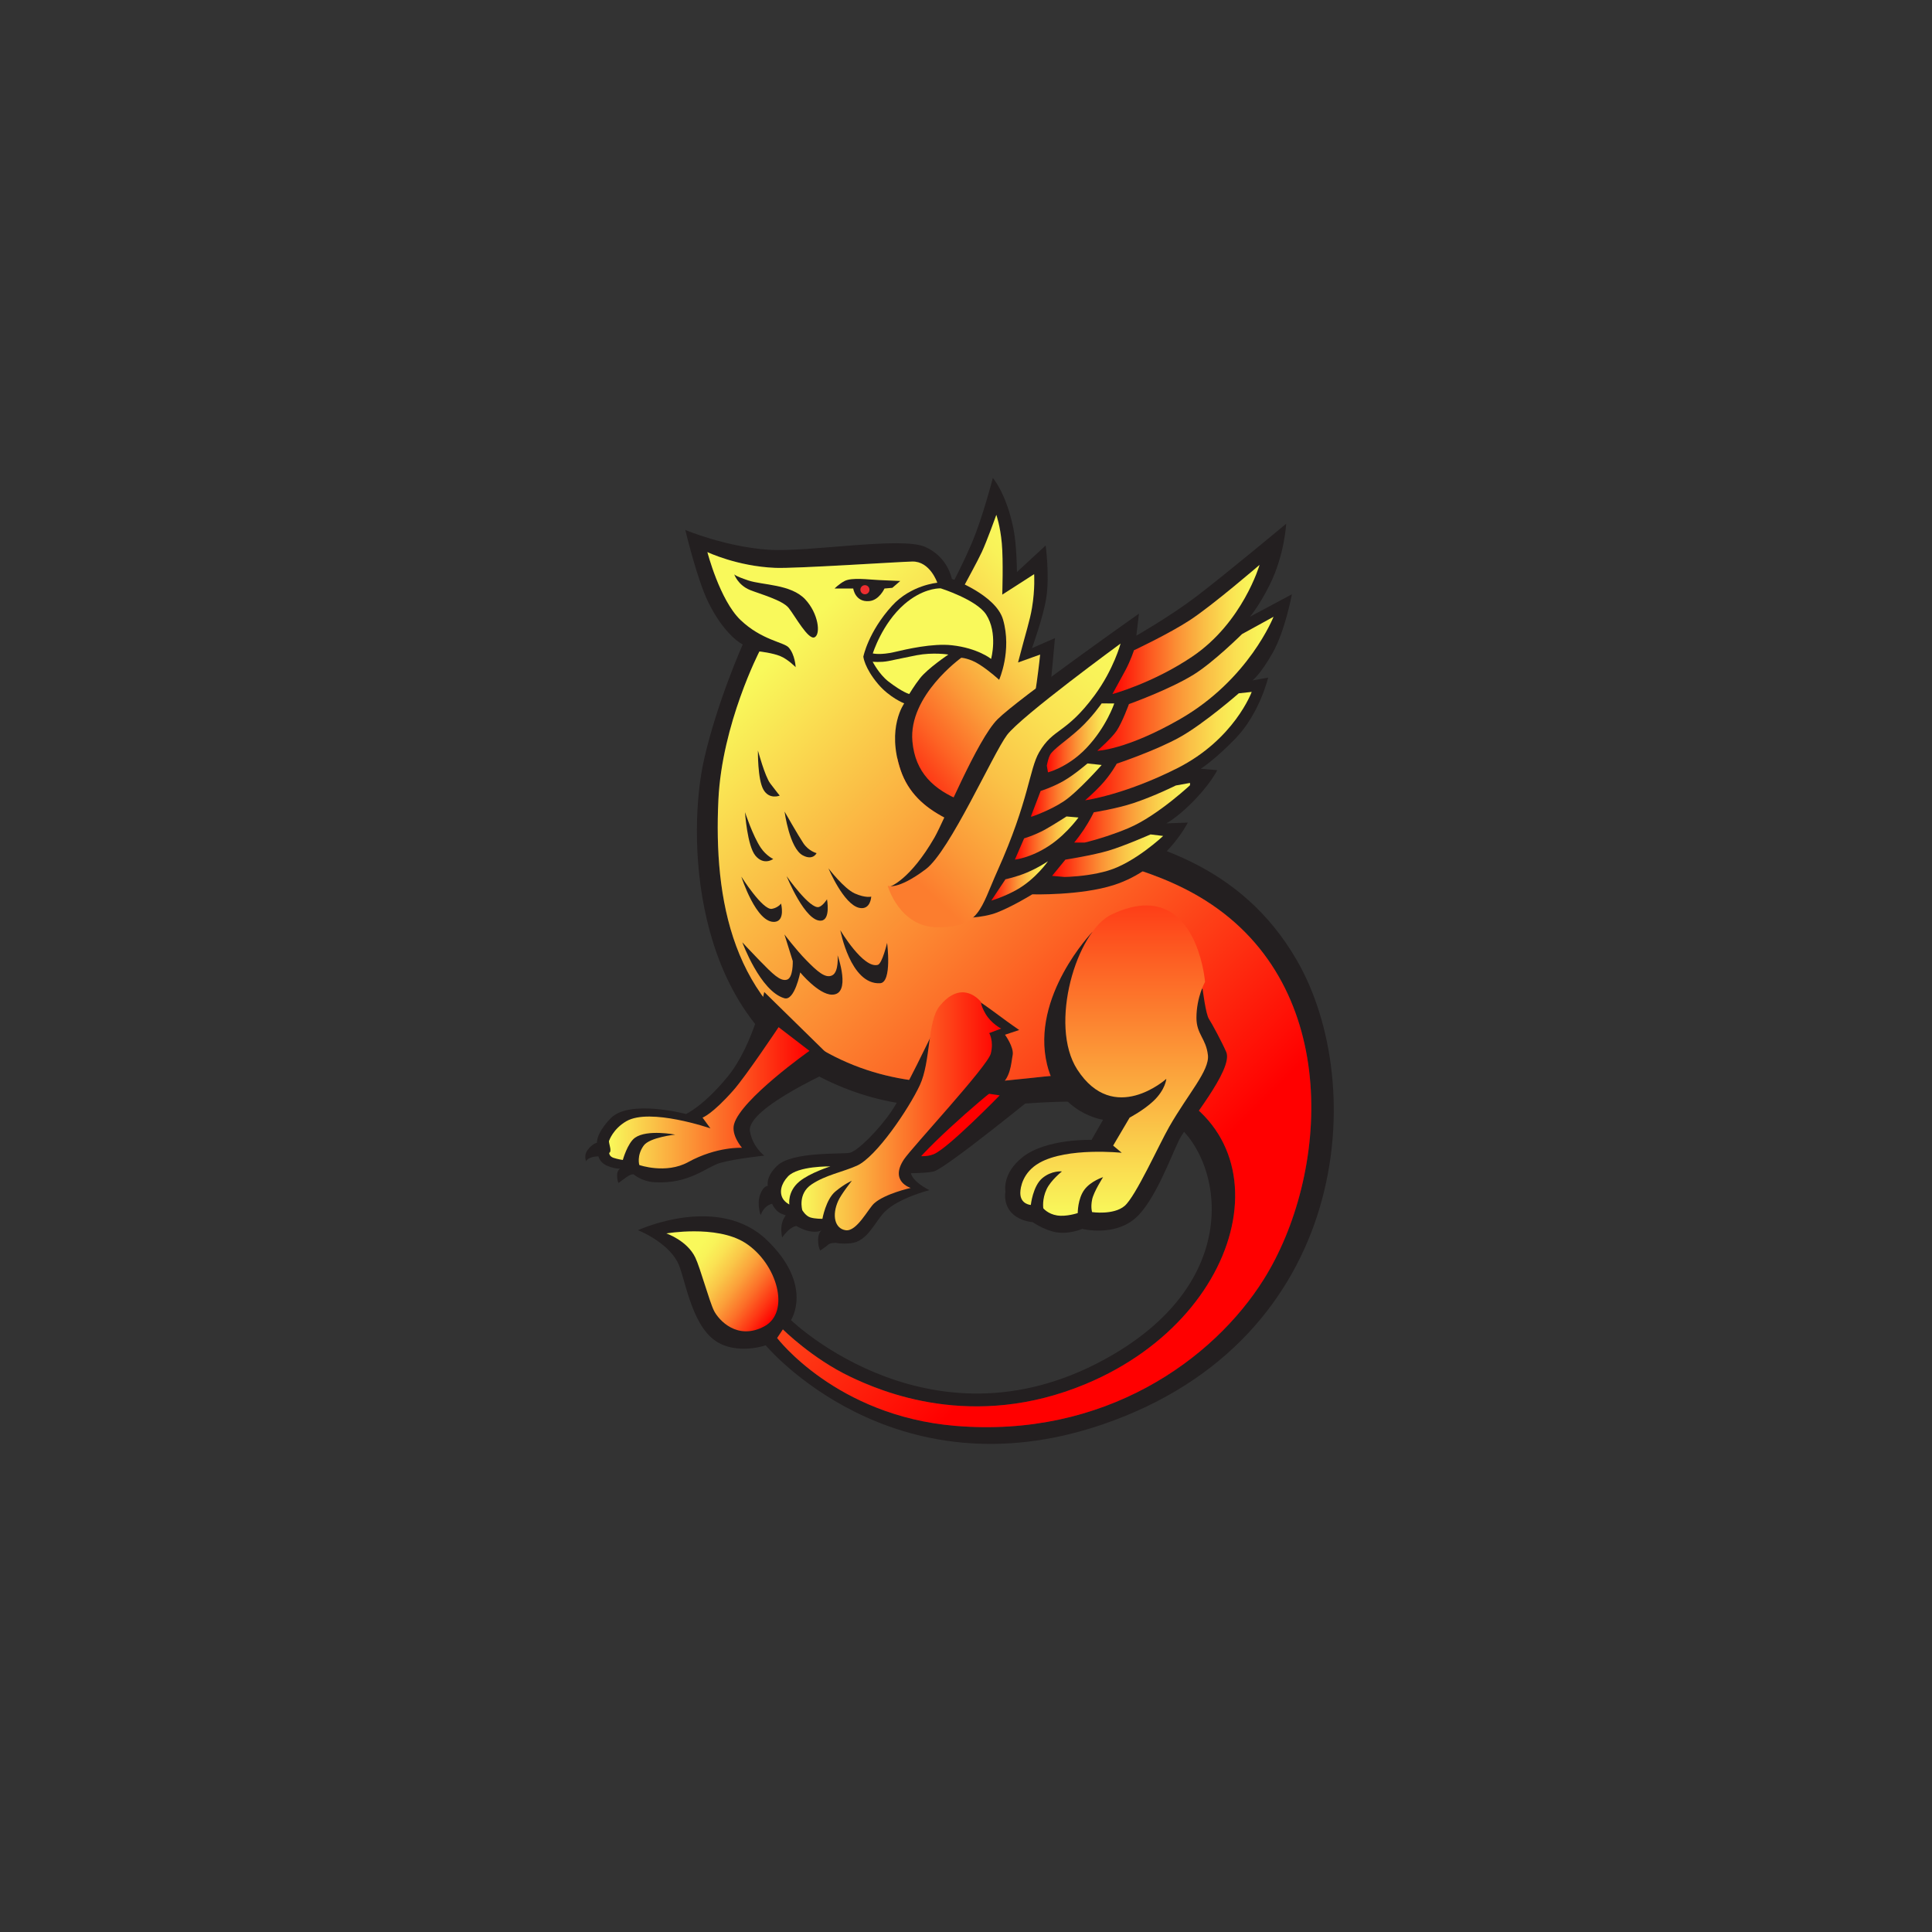 <?xml version="1.0" encoding="utf-8"?>
<!-- Generator: Adobe Illustrator 22.1.0, SVG Export Plug-In . SVG Version: 6.00 Build 0)  -->
<svg version="1.1" xmlns="http://www.w3.org/2000/svg" xmlns:xlink="http://www.w3.org/1999/xlink" x="0px" y="0px"
	 viewBox="0 0 100 100" style="enable-background:new 0 0 100 100;" xml:space="preserve">
<rect x="0" y="0" width="100" height="100" fill="#333333" stroke="none"/>
<style type="text/css">
	.st0{fill:#231F20;}
	.st1{fill:url(#SVGID_1_);}
	.st2{fill:url(#SVGID_2_);}
	.st3{fill:#FF0000;}
	.st4{fill:none;}
	.st5{fill:#F9F95B;}
	.st6{fill:#ED2E30;}
	.st7{clip-path:url(#SVGID_22_);}
	.st8{clip-path:url(#SVGID_24_);}
	.st9{clip-path:url(#SVGID_29_);}
	.st10{clip-path:url(#SVGID_31_);}
	.st11{clip-path:url(#SVGID_36_);}
	.st12{clip-path:url(#SVGID_38_);}
	.st13{clip-path:url(#SVGID_43_);}
	.st14{clip-path:url(#SVGID_45_);}
	.st15{clip-path:url(#SVGID_50_);}
	.st16{clip-path:url(#SVGID_52_);}
	.st17{clip-path:url(#SVGID_57_);}
	.st18{clip-path:url(#SVGID_59_);}
	.st19{fill:url(#SVGID_63_);}
	.st20{fill:url(#SVGID_64_);}
</style>
<g id="Layer_3">
</g>
<g id="Layer_2">
</g>
<g id="Layer_1">
	<g>
		<path class="st0" d="M51.389,24.739c0,0,0.69,0.781,1.062,2.602
			c0.181,0.883,0.185,2.268,0.185,2.268l1.487-1.375c0,0,0.207,1.527,0.037,2.675
			c-0.149,1.004-0.744,2.638-0.744,2.638l1.189-0.519l-0.36,3.876l-3.021,6.694
			l-6.286-2.123l3.61-9.896c0,0,0.966-1.634,1.746-3.456
			C50.86,26.801,51.389,24.739,51.389,24.739"/>
		<linearGradient id="SVGID_1_" gradientUnits="userSpaceOnUse" x1="44.876" y1="40.092" x2="55.424" y2="31.241">
			<stop  offset="0" style="stop-color:#FF0000"/>
			<stop  offset="0.093" style="stop-color:#FE220D"/>
			<stop  offset="0.282" style="stop-color:#FD6324"/>
			<stop  offset="0.463" style="stop-color:#FB9838"/>
			<stop  offset="0.63" style="stop-color:#FAC247"/>
			<stop  offset="0.78" style="stop-color:#FAE052"/>
			<stop  offset="0.908" style="stop-color:#F9F259"/>
			<stop  offset="1" style="stop-color:#F9F95B"/>
		</linearGradient>
		<path class="st1" d="M50.817,28.576c-0.521,1.104-1.746,3.111-2.317,4.661
			c-0.572,1.55-2.662,7.747-2.662,7.991c0,0.245,5.062,1.634,5.062,1.634
			s1.877-3.431,2.285-4.982c0.407-1.551,0.653-4,0.653-4l-1.144,0.41
			c0.424-1.636,0.609-2.149,0.722-2.826c0.164-0.979,0.111-1.746,0.111-1.746
			l-1.65,1.06c0,0,0.059-1.759-0.023-2.658
			c-0.081-0.897-0.284-1.472-0.284-1.472S51.071,28.038,50.817,28.576"/>
		<path class="st0" d="M67.128,49.71c-5.797-10.042-19.332-4.889-19.903-11.339
			c-0.209-2.367,2.531-4.326,2.531-4.326s0.428,0.021,0.948,0.355
			c0.538,0.346,1.011,0.787,1.011,0.787s0.669-1.498,0.203-3.116
			c-0.372-1.289-2.651-2.108-2.651-2.108s-0.197-1.137-1.386-1.658
			c-1.246-0.544-6.023,0.287-8.1,0.149c-2.23-0.149-4.31-1.023-4.31-1.023
			s0.607,2.554,1.188,3.736c0.863,1.756,1.785,2.191,1.785,2.191
			s-1.315,2.948-1.993,5.91c-0.897,3.919-0.643,12.878,5.714,16.326
			c6.682,3.626,11.938,0.034,17.904,2.139c2.775,0.98,5.117,7.957-2.476,12.392
			c-9.224,5.389-16.652-1.796-16.652-1.796s1.184-1.79-1.235-4.132
			c-2.529-2.447-6.684-0.522-6.684-0.522s1.469,0.572,2.041,1.634
			c0.386,0.718,0.672,3.205,1.968,4.092c1.101,0.753,2.603,0.233,2.603,0.233
			s6.529,7.843,17.469,4.082C69.877,69.328,70.873,56.198,67.128,49.71z
			 M49.429,73.8c-6.154-0.521-9.203-4.546-9.203-4.546l0.297-0.446
			c0,0,1.511,1.509,3.492,2.452c1.562,0.744,6.318,2.824,12.188,0.372
			c8.741-3.65,10.667-13.61,2.676-15.829c-1.603-0.446-3.509-0.223-5.607,0.002
			c-3.068,0.328-6.545,0.655-10.073-1.118c-5.317-2.67-6.259-8.153-6.014-13.295
			c0.187-3.921,2.124-7.674,2.124-7.674s0.659,0.073,1.067,0.236
			c0.408,0.164,0.81,0.58,0.81,0.58s-0.029-0.654-0.365-1.025
			c-0.244-0.272-1.403-0.378-2.493-1.423c-1.073-1.029-1.713-3.51-1.713-3.51
			s1.533,0.735,3.51,0.816c1.063,0.044,6.449-0.316,7.102-0.327
			c0.915-0.015,1.288,1.098,1.288,1.098s-1.366,0.115-2.342,1.19
			c-1.238,1.362-1.487,2.638-1.487,2.638s0.056,0.576,0.761,1.412
			c0.6,0.711,1.356,1.005,1.356,1.005s-0.928,1.263-0.185,3.456
			c1.555,4.588,10.01,3.097,15.792,6.754c7.103,4.489,6.343,14.26,3.01,19.591
			C62.818,70.368,57.17,74.457,49.429,73.8z"/>
		<linearGradient id="SVGID_2_" gradientUnits="userSpaceOnUse" x1="29.979" y1="35.211" x2="63.466" y2="68.697">
			<stop  offset="0.133" style="stop-color:#F9F95B"/>
			<stop  offset="0.854" style="stop-color:#FF0000"/>
		</linearGradient>
		<path class="st2" d="M38.326,32.087c1.09,1.045,2.249,1.151,2.493,1.423
			c0.336,0.371,0.365,1.025,0.365,1.025s-0.402-0.416-0.81-0.58
			c-0.408-0.163-1.067-0.236-1.067-0.236s-1.937,3.752-2.123,7.674
			c-0.245,5.142,0.696,10.626,6.014,13.295c3.529,1.773,7.005,1.446,10.073,1.118
			c2.098-0.225,4.004-0.448,5.607-0.002c7.991,2.219,6.065,12.178-2.676,15.829
			c-5.87,2.452-10.626,0.372-12.188-0.372c-1.98-0.943-3.492-2.452-3.492-2.452
			l-0.297,0.446c0,0,3.049,4.024,9.203,4.546c7.741,0.657,13.389-3.432,15.989-7.592
			c3.333-5.331,4.093-15.101-3.01-19.591c-5.782-3.657-14.237-2.166-15.792-6.754
			C45.874,37.671,46.802,36.408,46.802,36.408s-0.756-0.294-1.356-1.005
			c-0.706-0.836-0.761-1.412-0.761-1.412s0.248-1.276,1.487-2.638
			c0.976-1.075,2.342-1.19,2.342-1.19s-0.373-1.114-1.288-1.098
			c-0.653,0.01-6.039,0.371-7.102,0.327c-1.977-0.081-3.51-0.816-3.51-0.816
			S37.254,31.057,38.326,32.087"/>
		<path class="st0" d="M54.048,56.323c0,0-5.069,4.148-5.721,4.312
			c-0.653,0.162-3.121,0.074-3.121,0.074l2.51-4.296L54.048,56.323"/>
		<path class="st0" d="M39.557,51.345c0,0-0.556,2.749-1.895,4.384
			c-1.246,1.521-2.155,1.932-2.155,1.932s-2.934-0.781-3.901,0.224
			c-0.77,0.801-0.706,1.263-0.706,1.263s-0.228,0.032-0.483,0.372
			c-0.223,0.297-0.075,0.593-0.075,0.593s0.012-0.141,0.335-0.224
			c0.149-0.036,0.297-0.036,0.297-0.036s0.069,0.327,0.446,0.484
			c0.447,0.185,0.669,0.147,0.669,0.147s-0.148,0.112-0.148,0.335
			c0,0.327,0.074,0.409,0.074,0.409s0.112-0.086,0.409-0.298
			c0.261-0.185,0.372-0.148,0.372-0.148s0.405,0.367,1.077,0.409
			c1.821,0.111,2.706-0.809,3.419-1.005c0.818-0.222,2.267-0.371,2.267-0.371
			s-0.605-0.442-0.743-1.262c-0.205-1.224,4.682-3.344,4.682-3.344L39.557,51.345"/>
		<g>
			<g>
				<g>
					<defs>
						<path id="SVGID_3_" d="M37.959,56.435c-1.103,1.249-1.596,1.412-1.596,1.412
							l0.408,0.557c0,0-3.122-1.077-4.348-0.372
							c-0.696,0.402-0.892,1.005-0.892,1.005s-0.045-0.03,0.037,0.298
							c0.081,0.326-0.037,0.334-0.037,0.334s-0.009,0.182,0.223,0.26
							c0.224,0.075,0.483,0.111,0.483,0.111s0.243-0.877,0.632-1.152
							c0.632-0.445,2.081-0.16,2.081-0.16s-1.328,0.139-1.634,0.569
							c-0.373,0.52-0.225,1.004-0.225,1.004s1.377,0.483,2.527-0.15
							c1.486-0.815,2.787-0.742,2.787-0.742s-0.572-0.654-0.409-1.225
							c0.367-1.298,3.901-3.792,3.901-3.792l-1.597-1.226
							C40.301,53.165,38.61,55.699,37.959,56.435"/>
					</defs>
					
						<linearGradient id="SVGID_4_" gradientUnits="userSpaceOnUse" x1="31.519" y1="56.82" x2="41.898" y2="56.82">
						<stop  offset="0" style="stop-color:#F9F95B"/>
						<stop  offset="1" style="stop-color:#FF0000"/>
					</linearGradient>
					<use xlink:href="#SVGID_3_"  style="overflow:visible;fill:url(#SVGID_4_);"/>
					<clipPath id="SVGID_5_">
						<use xlink:href="#SVGID_3_"  style="overflow:visible;"/>
					</clipPath>
				</g>
			</g>
		</g>
		<path class="st3" d="M51.744,56.696c0,0-2.676,2.749-3.419,3.047
			c-0.744,0.297-1.709-0.149-1.709-0.149l3.121-3.195L51.744,56.696"/>
		<rect x="45.261" y="30.529" class="st4" width="6.493" height="3.649"/>
		<path class="st5" d="M49.088,33.88c0,0-1.059,0.707-1.467,1.225
			c-0.295,0.376-0.558,0.817-0.558,0.817s-0.336-0.078-1.077-0.647
			c-0.484-0.372-0.817-1.024-0.817-1.024s0.408,0.045,0.817-0.036
			c0.408-0.081,1.04-0.219,1.449-0.298
			C48.308,33.75,49.088,33.88,49.088,33.88"/>
		<path class="st0" d="M38.001,29.719c0,0,0,0.082,0.734,0.326
			c0.736,0.246,2.203,0.188,2.941,0.975c0.684,0.73,0.815,1.802,0.489,1.965
			c-0.327,0.164-1.018-1.11-1.345-1.52c-0.327-0.407-1.511-0.729-2.003-0.928
			C38.182,30.276,38.001,29.719,38.001,29.719"/>
		<path class="st0" d="M43.198,30.462c0,0,0.233-0.241,0.52-0.39
			c0.38-0.195,1.237-0.072,1.776-0.048c0.912,0.042,1.103,0.048,1.103,0.048
			l-0.409,0.353l-0.408,0.037c0,0-0.269,0.601-0.781,0.65
			c-0.736,0.073-0.836-0.65-0.836-0.65H43.198"/>
		<g>
			<g>
				<g>
					<defs>
						<path id="SVGID_6_" d="M34.49,63.842c0,0,1.077,0.364,1.5,1.251
							c0.254,0.531,0.722,2.259,0.966,2.751c0.245,0.488,1.208,1.549,2.595,0.813
							c1.389-0.734,0.675-3.266-0.979-4.326c-0.752-0.479-1.798-0.598-2.644-0.598
							C35.116,63.733,34.49,63.842,34.49,63.842"/>
					</defs>
					
						<linearGradient id="SVGID_7_" gradientUnits="userSpaceOnUse" x1="34.541" y1="63.773" x2="40.185" y2="68.026">
						<stop  offset="0.249" style="stop-color:#F9F95B"/>
						<stop  offset="0.321" style="stop-color:#F9F359"/>
						<stop  offset="0.416" style="stop-color:#FAE253"/>
						<stop  offset="0.524" style="stop-color:#FAC648"/>
						<stop  offset="0.643" style="stop-color:#FBA03A"/>
						<stop  offset="0.77" style="stop-color:#FC6E28"/>
						<stop  offset="0.901" style="stop-color:#FE3212"/>
						<stop  offset="1" style="stop-color:#FF0000"/>
					</linearGradient>
					<use xlink:href="#SVGID_6_"  style="overflow:visible;fill:url(#SVGID_7_);"/>
					<clipPath id="SVGID_8_">
						<use xlink:href="#SVGID_6_"  style="overflow:visible;"/>
					</clipPath>
				</g>
			</g>
		</g>
		<path class="st0" d="M48.264,53.473c0,0-1.438,3.023-2.093,4.002
			c-0.653,0.981-1.783,2.112-2.193,2.194c-0.408,0.081-2.972-0.075-3.752,0.669
			c-0.613,0.584-0.483,1.04-0.483,1.04s-0.244-0.006-0.409,0.483
			c-0.163,0.489,0.038,1.04,0.038,1.04s0.068-0.262,0.297-0.445
			c0.186-0.148,0.297-0.148,0.297-0.148s0.053,0.164,0.261,0.372
			c0.148,0.148,0.445,0.222,0.445,0.222s-0.184,0.224-0.223,0.558
			c-0.037,0.334,0.038,0.594,0.038,0.594s0.175-0.274,0.409-0.445
			c0.233-0.173,0.334-0.149,0.334-0.149s0.303,0.189,0.632,0.26
			c0.52,0.111,0.706-0.073,0.706-0.073s-0.224,0.111-0.224,0.519
			c0,0.408,0.112,0.558,0.112,0.558s0.296-0.189,0.408-0.299
			c0.114-0.109,0.42-0.093,0.42-0.093s0.217,0.064,0.732,0.02
			c0.89-0.078,1.252-1.103,1.783-1.635c0.706-0.707,2.304-1.116,2.304-1.116
			s-1.003-0.483-0.965-1.001c0.039-0.558,3.88-3.94,4.533-4.349
			c0.652-0.407,0.661-1.226,0.743-1.634c0.081-0.408-0.396-1.059-0.396-1.059
			l0.736-0.245c0,0-0.488-0.332-1.083-0.777c-0.51-0.383-1.042-0.743-1.042-0.743
			L48.264,53.473"/>
		<g>
			<defs>
				<path id="SVGID_9_" d="M48.624,52.087c-0.626,0.783-0.443,2.855-1.013,4.08
					c-0.572,1.225-2.257,3.723-3.261,4.17c-0.745,0.331-1.605,0.476-2.34,0.965
					c-0.736,0.49-0.483,1.337-0.483,1.337s0.164,0.291,0.408,0.372
					c0.246,0.082,0.633,0.074,0.633,0.074s0.179-1.004,0.669-1.412
					c0.489-0.408,0.855-0.557,0.855-0.557s-0.547,0.686-0.707,1.041
					c-0.335,0.742-0.182,1.438,0.389,1.52c0.572,0.082,1.166-1.114,1.468-1.388
					c0.557-0.504,1.896-0.802,1.896-0.802s-1.115-0.334-0.344-1.485
					c0.406-0.606,4.326-4.815,4.49-5.469c0.164-0.652-0.081-1.061-0.081-1.061
					l0.617-0.233c0,0-0.52-0.261-0.818-0.78
					c-0.247-0.432-0.224-0.596-0.224-0.596s-0.382-0.501-0.962-0.501
					C49.474,51.364,49.063,51.538,48.624,52.087"/>
			</defs>
			
				<linearGradient id="SVGID_10_" gradientUnits="userSpaceOnUse" x1="41.485" y1="57.523" x2="51.82" y2="57.523">
				<stop  offset="0" style="stop-color:#F9F95B"/>
				<stop  offset="1" style="stop-color:#FF0000"/>
			</linearGradient>
			<use xlink:href="#SVGID_9_"  style="overflow:visible;fill:url(#SVGID_10_);"/>
			<clipPath id="SVGID_11_">
				<use xlink:href="#SVGID_9_"  style="overflow:visible;"/>
			</clipPath>
		</g>
		<path class="st5" d="M42.976,60.374c0,0-1.672-0.036-2.193,0.52
			c-0.374,0.4-0.448,0.837-0.26,1.152c0.111,0.186,0.334,0.298,0.334,0.298
			s-0.111-0.669,0.52-1.19C41.927,60.703,42.976,60.374,42.976,60.374"/>
		<path class="st0" d="M56.531,48.249c0,0-3.189,3.319-2.335,6.848
			c0.619,2.556,2.899,2.861,2.899,2.861l-0.596,1.041c0,0-2.341-0.075-3.566,0.892
			c-1.086,0.855-0.892,1.783-0.892,1.783s-0.174,0.818,0.557,1.3
			c0.388,0.256,0.854,0.284,0.854,0.284s0.483,0.348,1.079,0.496
			c0.734,0.184,1.486-0.147,1.486-0.147s1.597,0.408,2.712-0.522
			c1.029-0.857,1.896-3.27,2.304-4.086c0.409-0.815,2.824-3.641,2.437-4.546
			c-0.204-0.474-0.735-1.469-0.897-1.714c-0.164-0.244-0.327-1.551-0.327-1.551
			L56.531,48.249"/>
		<g>
			<g>
				<g>
					<defs>
						<path id="SVGID_12_" d="M57.541,47.331c-1.833,0.87-3.268,5.726-1.783,8.026
							c1.895,2.934,4.611,0.484,4.611,0.484s-0.04,0.556-0.672,1.152
							c-0.512,0.48-1.226,0.853-1.226,0.853l-0.855,1.45l0.446,0.372
							c0,0-2.811-0.298-4.26,0.519c-0.868,0.49-0.991,1.283-0.991,1.561
							c0,0.594,0.544,0.62,0.544,0.62s0.106-0.979,0.596-1.388
							c0.49-0.408,1.015-0.347,1.015-0.347s-0.569,0.45-0.792,0.917
							c-0.247,0.52-0.173,0.99-0.173,0.99s0.236,0.298,0.718,0.372
							c0.483,0.074,1.065-0.124,1.065-0.124s-0.006-0.743,0.348-1.214
							c0.333-0.446,0.964-0.645,0.964-0.645s-0.487,0.756-0.569,1.164
							c-0.082,0.409,0,0.645,0,0.645s1.113,0.167,1.684-0.321
							c0.572-0.49,1.776-3.164,2.304-4.087c0.979-1.715,2.096-2.915,2.007-3.716
							c-0.098-0.869-0.594-1.079-0.594-1.932c0-1.076,0.445-1.86,0.445-1.86
							s-0.316-3.956-3.04-3.956C58.823,46.866,58.231,47.004,57.541,47.331"/>
					</defs>
					
						<linearGradient id="SVGID_13_" gradientUnits="userSpaceOnUse" x1="57.668" y1="62.929" x2="57.668" y2="46.866">
						<stop  offset="0" style="stop-color:#F9F95B"/>
						<stop  offset="1" style="stop-color:#FE3E17"/>
					</linearGradient>
					<use xlink:href="#SVGID_12_"  style="overflow:visible;fill:url(#SVGID_13_);"/>
					<clipPath id="SVGID_14_">
						<use xlink:href="#SVGID_12_"  style="overflow:visible;"/>
					</clipPath>
				</g>
			</g>
		</g>
		<path class="st6" d="M45.003,30.524c0,0.13-0.105,0.236-0.235,0.236
			c-0.13,0-0.235-0.106-0.235-0.236c0-0.13,0.105-0.236,0.235-0.236
			C44.898,30.288,45.003,30.394,45.003,30.524"/>
		<path class="st0" d="M39.23,38.846c0,0,0.361,1.336,0.635,1.701
			c0.316,0.421,0.494,0.634,0.494,0.634s-0.542,0.224-0.846-0.313
			C39.208,40.33,39.23,38.846,39.23,38.846"/>
		<path class="st0" d="M40.609,42.007c0,0,0.723,1.267,0.973,1.638
			c0.279,0.415,0.684,0.513,0.684,0.513s-0.18,0.398-0.711,0.117
			C40.863,43.913,40.609,42.007,40.609,42.007"/>
		<path class="st0" d="M38.562,42.039c0,0,0.402,1.226,0.815,1.839
			c0.279,0.415,0.644,0.582,0.644,0.582s-0.478,0.36-0.922-0.173
			C38.675,43.774,38.562,42.039,38.562,42.039"/>
		<path class="st0" d="M42.881,44.946c0,0,0.805,1.053,1.366,1.301
			c0.562,0.247,0.848,0.162,0.848,0.162s-0.029,0.706-0.618,0.582
			C43.666,46.818,42.881,44.946,42.881,44.946"/>
		<path class="st0" d="M40.715,45.349c0,0,1.228,1.752,1.681,1.595
			c0.212-0.075,0.409-0.397,0.409-0.397s0.195,1.047-0.292,1.104
			C41.686,47.753,40.715,45.349,40.715,45.349"/>
		<path class="st0" d="M38.372,45.375c0,0,1.106,1.754,1.585,1.666
			c0.324-0.06,0.469-0.274,0.469-0.274s0.23,0.888-0.317,0.947
			C39.146,47.816,38.372,45.375,38.372,45.375"/>
		<path class="st0" d="M43.496,48.149c0,0,1.189,2.005,1.941,1.791
			c0.226-0.064,0.479-1.136,0.479-1.136s0.27,2.053-0.365,2.088
			C44.015,50.973,43.496,48.149,43.496,48.149"/>
		<path class="st0" d="M43.059,51.483c-0.693-0.006-1.64-1.151-1.64-1.151
			s-0.291,1.492-0.821,1.336c-1.248-0.361-2.175-2.893-2.175-2.893
			s0.302,0.335,0.887,0.936c0.703,0.721,1.071,1.085,1.413,1
			c0.342-0.083,0.31-0.967,0.31-0.967l-0.431-1.378c0,0,0.599,0.794,1.126,1.33
			c0.56,0.572,0.998,0.972,1.351,0.786c0.353-0.186,0.274-1.036,0.274-1.036
			S44.09,51.494,43.059,51.483"/>
		<path class="st0" d="M46.082,45.883c0,0,1.018-0.335,2.286-2.53
			c0.499-0.863,2.204-5.062,3.265-6.123c1.061-1.061,7.319-5.467,7.319-5.467
			l-0.136,1.14c0,0,1.776-1.015,3.11-2.031c1.56-1.19,4.647-3.764,4.647-3.764
			s-0.083,1.623-0.857,3.169c-0.557,1.115-1.021,1.646-1.021,1.646l2.173-1.163
			c0,0-0.35,1.904-1.004,3.047c-0.652,1.143-1.04,1.412-1.04,1.412l0.817-0.148
			c0,0-0.445,1.859-1.681,3.14c-1.1,1.139-1.81,1.578-1.81,1.578l0.854,0.075
			c0,0-0.372,0.78-1.45,1.821c-0.704,0.68-1.186,0.933-1.186,0.933l1.112-0.041
			c0,0-1.173,2.378-3.828,3.232c-1.717,0.552-4.223,0.482-4.223,0.482
			s-0.979,0.604-1.796,0.929c-0.816,0.326-1.96,0.295-1.96,0.295L46.082,45.883"
			/>
		<g>
			<g>
				<defs>
					<path id="SVGID_15_" d="M52.122,38.045c-0.734,0.98-2.96,6.013-4.205,6.945
						c-1.487,1.115-1.97,0.854-1.97,0.854s0.594,2.155,2.601,2.155
						c2.17,0,2.2-0.962,3.085-2.934c1.635-3.642,1.635-5.239,2.155-6.132
						c0.738-1.264,1.373-0.926,2.861-2.934c1-1.352,1.352-2.689,1.352-2.689
						S52.858,37.066,52.122,38.045"/>
				</defs>
				
					<linearGradient id="SVGID_16_" gradientUnits="userSpaceOnUse" x1="46.927" y1="47.396" x2="59.104" y2="34.338">
					<stop  offset="0.093" style="stop-color:#FC7D2E"/>
					<stop  offset="0.234" style="stop-color:#FB9938"/>
					<stop  offset="0.47" style="stop-color:#FAC247"/>
					<stop  offset="0.685" style="stop-color:#FAE052"/>
					<stop  offset="0.869" style="stop-color:#F9F259"/>
					<stop  offset="1" style="stop-color:#F9F95B"/>
				</linearGradient>
				<use xlink:href="#SVGID_15_"  style="overflow:visible;fill:url(#SVGID_16_);"/>
				<clipPath id="SVGID_17_">
					<use xlink:href="#SVGID_15_"  style="overflow:visible;"/>
				</clipPath>
			</g>
		</g>
		<g>
			<g>
				<g>
					<defs>
						<path id="SVGID_18_" d="M64.118,35.886c0,0-1.783,1.562-3.047,2.268
							c-1.251,0.699-3.27,1.374-3.27,1.374s-0.297,0.557-0.817,1.114
							c-0.38,0.409-0.818,0.781-0.818,0.781s2.004-0.264,4.775-1.663
							c2.955-1.494,3.847-3.947,3.847-3.947L64.118,35.886"/>
					</defs>
					
						<linearGradient id="SVGID_19_" gradientUnits="userSpaceOnUse" x1="56.165" y1="38.618" x2="64.787" y2="38.618">
						<stop  offset="0" style="stop-color:#FF0000"/>
						<stop  offset="0.059" style="stop-color:#FE1608"/>
						<stop  offset="0.26" style="stop-color:#FD5A21"/>
						<stop  offset="0.45" style="stop-color:#FB9336"/>
						<stop  offset="0.625" style="stop-color:#FABF46"/>
						<stop  offset="0.78" style="stop-color:#FADF51"/>
						<stop  offset="0.91" style="stop-color:#F9F258"/>
						<stop  offset="1" style="stop-color:#F9F95B"/>
					</linearGradient>
					<use xlink:href="#SVGID_18_"  style="overflow:visible;fill:url(#SVGID_19_);"/>
					<clipPath id="SVGID_20_">
						<use xlink:href="#SVGID_18_"  style="overflow:visible;"/>
					</clipPath>
				</g>
			</g>
		</g>
		<g>
			<defs>
				<rect id="SVGID_21_" x="55.312" y="40.346" width="6.284" height="3.264"/>
			</defs>
			<clipPath id="SVGID_22_">
				<use xlink:href="#SVGID_21_"  style="overflow:visible;"/>
			</clipPath>
			<g class="st7">
				<defs>
					<rect id="SVGID_23_" x="55.311" y="40.346" width="6.284" height="3.264"/>
				</defs>
				<clipPath id="SVGID_24_">
					<use xlink:href="#SVGID_23_"  style="overflow:visible;"/>
				</clipPath>
				<g class="st8">
					<defs>
						<path id="SVGID_25_" d="M60.858,40.657c0,0-1.087,0.544-2.202,0.915
							c-0.835,0.279-2.043,0.473-2.043,0.473s-0.193,0.411-0.52,0.903
							c-0.327,0.49-0.623,0.813-0.623,0.813s1.388-0.245,2.938-0.897
							c1.553-0.654,3.349-2.369,3.349-2.369L60.858,40.657"/>
					</defs>
					
						<linearGradient id="SVGID_26_" gradientUnits="userSpaceOnUse" x1="55.469" y1="42.127" x2="61.756" y2="42.127">
						<stop  offset="0" style="stop-color:#FF0000"/>
						<stop  offset="0.059" style="stop-color:#FE1608"/>
						<stop  offset="0.26" style="stop-color:#FD5A21"/>
						<stop  offset="0.45" style="stop-color:#FB9336"/>
						<stop  offset="0.625" style="stop-color:#FABF46"/>
						<stop  offset="0.78" style="stop-color:#FADF51"/>
						<stop  offset="0.91" style="stop-color:#F9F258"/>
						<stop  offset="1" style="stop-color:#F9F95B"/>
					</linearGradient>
					<use xlink:href="#SVGID_25_"  style="overflow:visible;fill:url(#SVGID_26_);"/>
					<clipPath id="SVGID_27_">
						<use xlink:href="#SVGID_25_"  style="overflow:visible;"/>
					</clipPath>
				</g>
			</g>
		</g>
		<g>
			<defs>
				<polyline id="SVGID_28_" points="54.141,45.308 54.384,42.536 60.334,43.056 60.091,45.828 				
					"/>
			</defs>
			<clipPath id="SVGID_29_">
				<use xlink:href="#SVGID_28_"  style="overflow:visible;"/>
			</clipPath>
			<g class="st9">
				<defs>
					<polyline id="SVGID_30_" points="54.141,45.308 54.384,42.535 60.334,43.056 60.091,45.829 
											"/>
				</defs>
				<clipPath id="SVGID_31_">
					<use xlink:href="#SVGID_30_"  style="overflow:visible;"/>
				</clipPath>
				<g class="st10">
					<defs>
						<path id="SVGID_32_" d="M57.393,44.024c-0.817,0.246-2.249,0.47-2.249,0.47
							l-0.734,0.898c0,0,1.55,0.082,2.937-0.327
							c1.388-0.408,2.858-1.796,2.858-1.796l-0.653-0.08
							C59.552,43.189,58.209,43.78,57.393,44.024"/>
					</defs>
					
						<linearGradient id="SVGID_33_" gradientUnits="userSpaceOnUse" x1="54.41" y1="44.294" x2="60.205" y2="44.294">
						<stop  offset="0" style="stop-color:#FF0000"/>
						<stop  offset="0.059" style="stop-color:#FE1608"/>
						<stop  offset="0.26" style="stop-color:#FD5A21"/>
						<stop  offset="0.45" style="stop-color:#FB9336"/>
						<stop  offset="0.625" style="stop-color:#FABF46"/>
						<stop  offset="0.78" style="stop-color:#FADF51"/>
						<stop  offset="0.91" style="stop-color:#F9F258"/>
						<stop  offset="1" style="stop-color:#F9F95B"/>
					</linearGradient>
					<use xlink:href="#SVGID_32_"  style="overflow:visible;fill:url(#SVGID_33_);"/>
					<clipPath id="SVGID_34_">
						<use xlink:href="#SVGID_32_"  style="overflow:visible;"/>
					</clipPath>
				</g>
			</g>
		</g>
		<g>
			<defs>
				<polyline id="SVGID_35_" points="50.781,46.413 51.779,43.668 55.03,44.851 54.031,47.597 				
					"/>
			</defs>
			<clipPath id="SVGID_36_">
				<use xlink:href="#SVGID_35_"  style="overflow:visible;"/>
			</clipPath>
			<g class="st11">
				<defs>
					<polyline id="SVGID_37_" points="50.78,46.413 51.779,43.668 55.03,44.851 54.031,47.597 
											"/>
				</defs>
				<clipPath id="SVGID_38_">
					<use xlink:href="#SVGID_37_"  style="overflow:visible;"/>
				</clipPath>
				<g class="st12">
					<defs>
						<path id="SVGID_39_" d="M53.119,45.177c-0.537,0.222-1.077,0.334-1.077,0.334
							l-0.736,1.107c0,0,0.654-0.194,1.293-0.549
							c1.004-0.557,1.645-1.493,1.645-1.493S53.751,44.916,53.119,45.177"/>
					</defs>
					<linearGradient id="SVGID_40_" gradientUnits="userSpaceOnUse" x1="51.306" y1="45.596" x2="54.245" y2="45.596">
						<stop  offset="0" style="stop-color:#FF0000"/>
						<stop  offset="0.059" style="stop-color:#FE1608"/>
						<stop  offset="0.26" style="stop-color:#FD5A21"/>
						<stop  offset="0.45" style="stop-color:#FB9336"/>
						<stop  offset="0.625" style="stop-color:#FABF46"/>
						<stop  offset="0.78" style="stop-color:#FADF51"/>
						<stop  offset="0.91" style="stop-color:#F9F258"/>
						<stop  offset="1" style="stop-color:#F9F95B"/>
					</linearGradient>
					<use xlink:href="#SVGID_39_"  style="overflow:visible;fill:url(#SVGID_40_);"/>
					<clipPath id="SVGID_41_">
						<use xlink:href="#SVGID_39_"  style="overflow:visible;"/>
					</clipPath>
				</g>
			</g>
		</g>
		<g>
			<defs>
				<polyline id="SVGID_42_" points="52.425,44.682 52.656,42.036 56.263,42.353 56.033,44.997 				
					"/>
			</defs>
			<clipPath id="SVGID_43_">
				<use xlink:href="#SVGID_42_"  style="overflow:visible;"/>
			</clipPath>
			<g class="st13">
				<defs>
					<polyline id="SVGID_44_" points="52.425,44.682 52.656,42.036 56.264,42.353 56.034,44.997 
											"/>
				</defs>
				<clipPath id="SVGID_45_">
					<use xlink:href="#SVGID_44_"  style="overflow:visible;"/>
				</clipPath>
				<g class="st14">
					<defs>
						<path id="SVGID_46_" d="M55.348,42.167c0,0-0.859,0.555-1.265,0.776
							c-0.555,0.302-1.075,0.45-1.075,0.45l-0.477,1.1
							c0,0,0.816-0.08,1.796-0.734c0.979-0.653,1.632-1.633,1.632-1.633
							L55.348,42.167"/>
					</defs>
					
						<linearGradient id="SVGID_47_" gradientUnits="userSpaceOnUse" x1="52.532" y1="43.31" x2="55.959" y2="43.31">
						<stop  offset="0" style="stop-color:#FF0000"/>
						<stop  offset="0.059" style="stop-color:#FE1608"/>
						<stop  offset="0.26" style="stop-color:#FD5A21"/>
						<stop  offset="0.45" style="stop-color:#FB9336"/>
						<stop  offset="0.625" style="stop-color:#FABF46"/>
						<stop  offset="0.78" style="stop-color:#FADF51"/>
						<stop  offset="0.91" style="stop-color:#F9F258"/>
						<stop  offset="1" style="stop-color:#F9F95B"/>
					</linearGradient>
					<use xlink:href="#SVGID_46_"  style="overflow:visible;fill:url(#SVGID_47_);"/>
					<clipPath id="SVGID_48_">
						<use xlink:href="#SVGID_46_"  style="overflow:visible;"/>
					</clipPath>
				</g>
			</g>
		</g>
		<g>
			<defs>
				<rect id="SVGID_49_" x="53.371" y="39.496" width="3.673" height="2.775"/>
			</defs>
			<clipPath id="SVGID_50_">
				<use xlink:href="#SVGID_49_"  style="overflow:visible;"/>
			</clipPath>
			<g class="st15">
				<defs>
					<rect id="SVGID_51_" x="53.371" y="39.496" width="3.674" height="2.777"/>
				</defs>
				<clipPath id="SVGID_52_">
					<use xlink:href="#SVGID_51_"  style="overflow:visible;"/>
				</clipPath>
				<g class="st16">
					<defs>
						<path id="SVGID_53_" d="M55.051,40.421c-0.57,0.326-1.188,0.519-1.188,0.519
							l-0.515,1.349c0,0,0.98-0.325,1.714-0.815c0.735-0.49,1.96-1.878,1.96-1.878
							l-0.736-0.08C56.286,39.515,55.623,40.093,55.051,40.421"/>
					</defs>
					
						<linearGradient id="SVGID_54_" gradientUnits="userSpaceOnUse" x1="53.348" y1="40.902" x2="57.022" y2="40.902">
						<stop  offset="0" style="stop-color:#FF0000"/>
						<stop  offset="0.059" style="stop-color:#FE1608"/>
						<stop  offset="0.26" style="stop-color:#FD5A21"/>
						<stop  offset="0.45" style="stop-color:#FB9336"/>
						<stop  offset="0.625" style="stop-color:#FABF46"/>
						<stop  offset="0.78" style="stop-color:#FADF51"/>
						<stop  offset="0.91" style="stop-color:#F9F258"/>
						<stop  offset="1" style="stop-color:#F9F95B"/>
					</linearGradient>
					<use xlink:href="#SVGID_53_"  style="overflow:visible;fill:url(#SVGID_54_);"/>
					<clipPath id="SVGID_55_">
						<use xlink:href="#SVGID_53_"  style="overflow:visible;"/>
					</clipPath>
				</g>
			</g>
		</g>
		<g>
			<defs>
				<polyline id="SVGID_56_" points="54.382,40.765 53.659,36.663 57.718,35.948 58.441,40.049 				
					"/>
			</defs>
			<clipPath id="SVGID_57_">
				<use xlink:href="#SVGID_56_"  style="overflow:visible;"/>
			</clipPath>
			<g class="st17">
				<defs>
					<polyline id="SVGID_58_" points="54.382,40.765 53.659,36.663 57.718,35.947 58.441,40.049 
											"/>
				</defs>
				<clipPath id="SVGID_59_">
					<use xlink:href="#SVGID_58_"  style="overflow:visible;"/>
				</clipPath>
				<g class="st18">
					<defs>
						<path id="SVGID_60_" d="M55.879,37.719c-0.679,0.621-1.385,1.066-1.533,1.363
							c-0.157,0.312-0.224,0.929-0.224,0.929s1.107-0.233,2.117-1.3
							c1.031-1.088,1.434-2.299,1.434-2.299l-0.652-0.005
							C57.022,36.408,56.537,37.113,55.879,37.719"/>
					</defs>
					
						<linearGradient id="SVGID_61_" gradientUnits="userSpaceOnUse" x1="54.122" y1="38.21" x2="57.674" y2="38.21">
						<stop  offset="0" style="stop-color:#FF0000"/>
						<stop  offset="0.059" style="stop-color:#FE1608"/>
						<stop  offset="0.26" style="stop-color:#FD5A21"/>
						<stop  offset="0.45" style="stop-color:#FB9336"/>
						<stop  offset="0.625" style="stop-color:#FABF46"/>
						<stop  offset="0.78" style="stop-color:#FADF51"/>
						<stop  offset="0.91" style="stop-color:#F9F258"/>
						<stop  offset="1" style="stop-color:#F9F95B"/>
					</linearGradient>
					<use xlink:href="#SVGID_60_"  style="overflow:visible;fill:url(#SVGID_61_);"/>
					<clipPath id="SVGID_62_">
						<use xlink:href="#SVGID_60_"  style="overflow:visible;"/>
					</clipPath>
				</g>
			</g>
		</g>
		<linearGradient id="SVGID_63_" gradientUnits="userSpaceOnUse" x1="57.578" y1="32.58" x2="65.196" y2="32.58">
			<stop  offset="0" style="stop-color:#FF0000"/>
			<stop  offset="0.059" style="stop-color:#FE1608"/>
			<stop  offset="0.26" style="stop-color:#FD5A21"/>
			<stop  offset="0.45" style="stop-color:#FB9336"/>
			<stop  offset="0.625" style="stop-color:#FABF46"/>
			<stop  offset="0.78" style="stop-color:#FADF51"/>
			<stop  offset="0.91" style="stop-color:#F9F258"/>
			<stop  offset="1" style="stop-color:#F9F95B"/>
		</linearGradient>
		<path class="st19" d="M61.591,32.097c-1.078,0.706-2.898,1.561-2.898,1.561
			s-0.164,0.517-0.445,1.041c-0.341,0.632-0.67,1.226-0.67,1.226
			s2.081-0.557,4.124-1.933c2.628-1.767,3.494-4.756,3.494-4.756
			S62.781,31.318,61.591,32.097"/>
		<path class="st5" d="M46.802,31.28c-1.152,1.005-1.626,2.541-1.626,2.541
			s0.393,0.099,1.127-0.073c0.606-0.142,1.968-0.462,2.97-0.349
			c1.335,0.147,2.026,0.706,2.026,0.706s0.371-1.337-0.262-2.305
			c-0.499-0.762-2.343-1.346-2.343-1.346s-0.011-0.001-0.032-0.001
			C48.497,30.452,47.703,30.497,46.802,31.28"/>
		<linearGradient id="SVGID_64_" gradientUnits="userSpaceOnUse" x1="56.798" y1="35.391" x2="65.919" y2="35.391">
			<stop  offset="0" style="stop-color:#FF0000"/>
			<stop  offset="0.059" style="stop-color:#FE1608"/>
			<stop  offset="0.26" style="stop-color:#FD5A21"/>
			<stop  offset="0.45" style="stop-color:#FB9336"/>
			<stop  offset="0.625" style="stop-color:#FABF46"/>
			<stop  offset="0.78" style="stop-color:#FADF51"/>
			<stop  offset="0.91" style="stop-color:#F9F258"/>
			<stop  offset="1" style="stop-color:#F9F95B"/>
		</linearGradient>
		<path class="st20" d="M64.286,32.82c0,0-1.466,1.456-2.509,2.101
			c-1.264,0.78-3.344,1.523-3.344,1.523s-0.336,0.929-0.633,1.377
			c-0.256,0.383-1.003,1.04-1.003,1.04s1.487-0.037,4.273-1.635
			c3.573-2.048,4.848-5.302,4.848-5.302L64.286,32.82"/>
	</g>
</g>
</svg>
